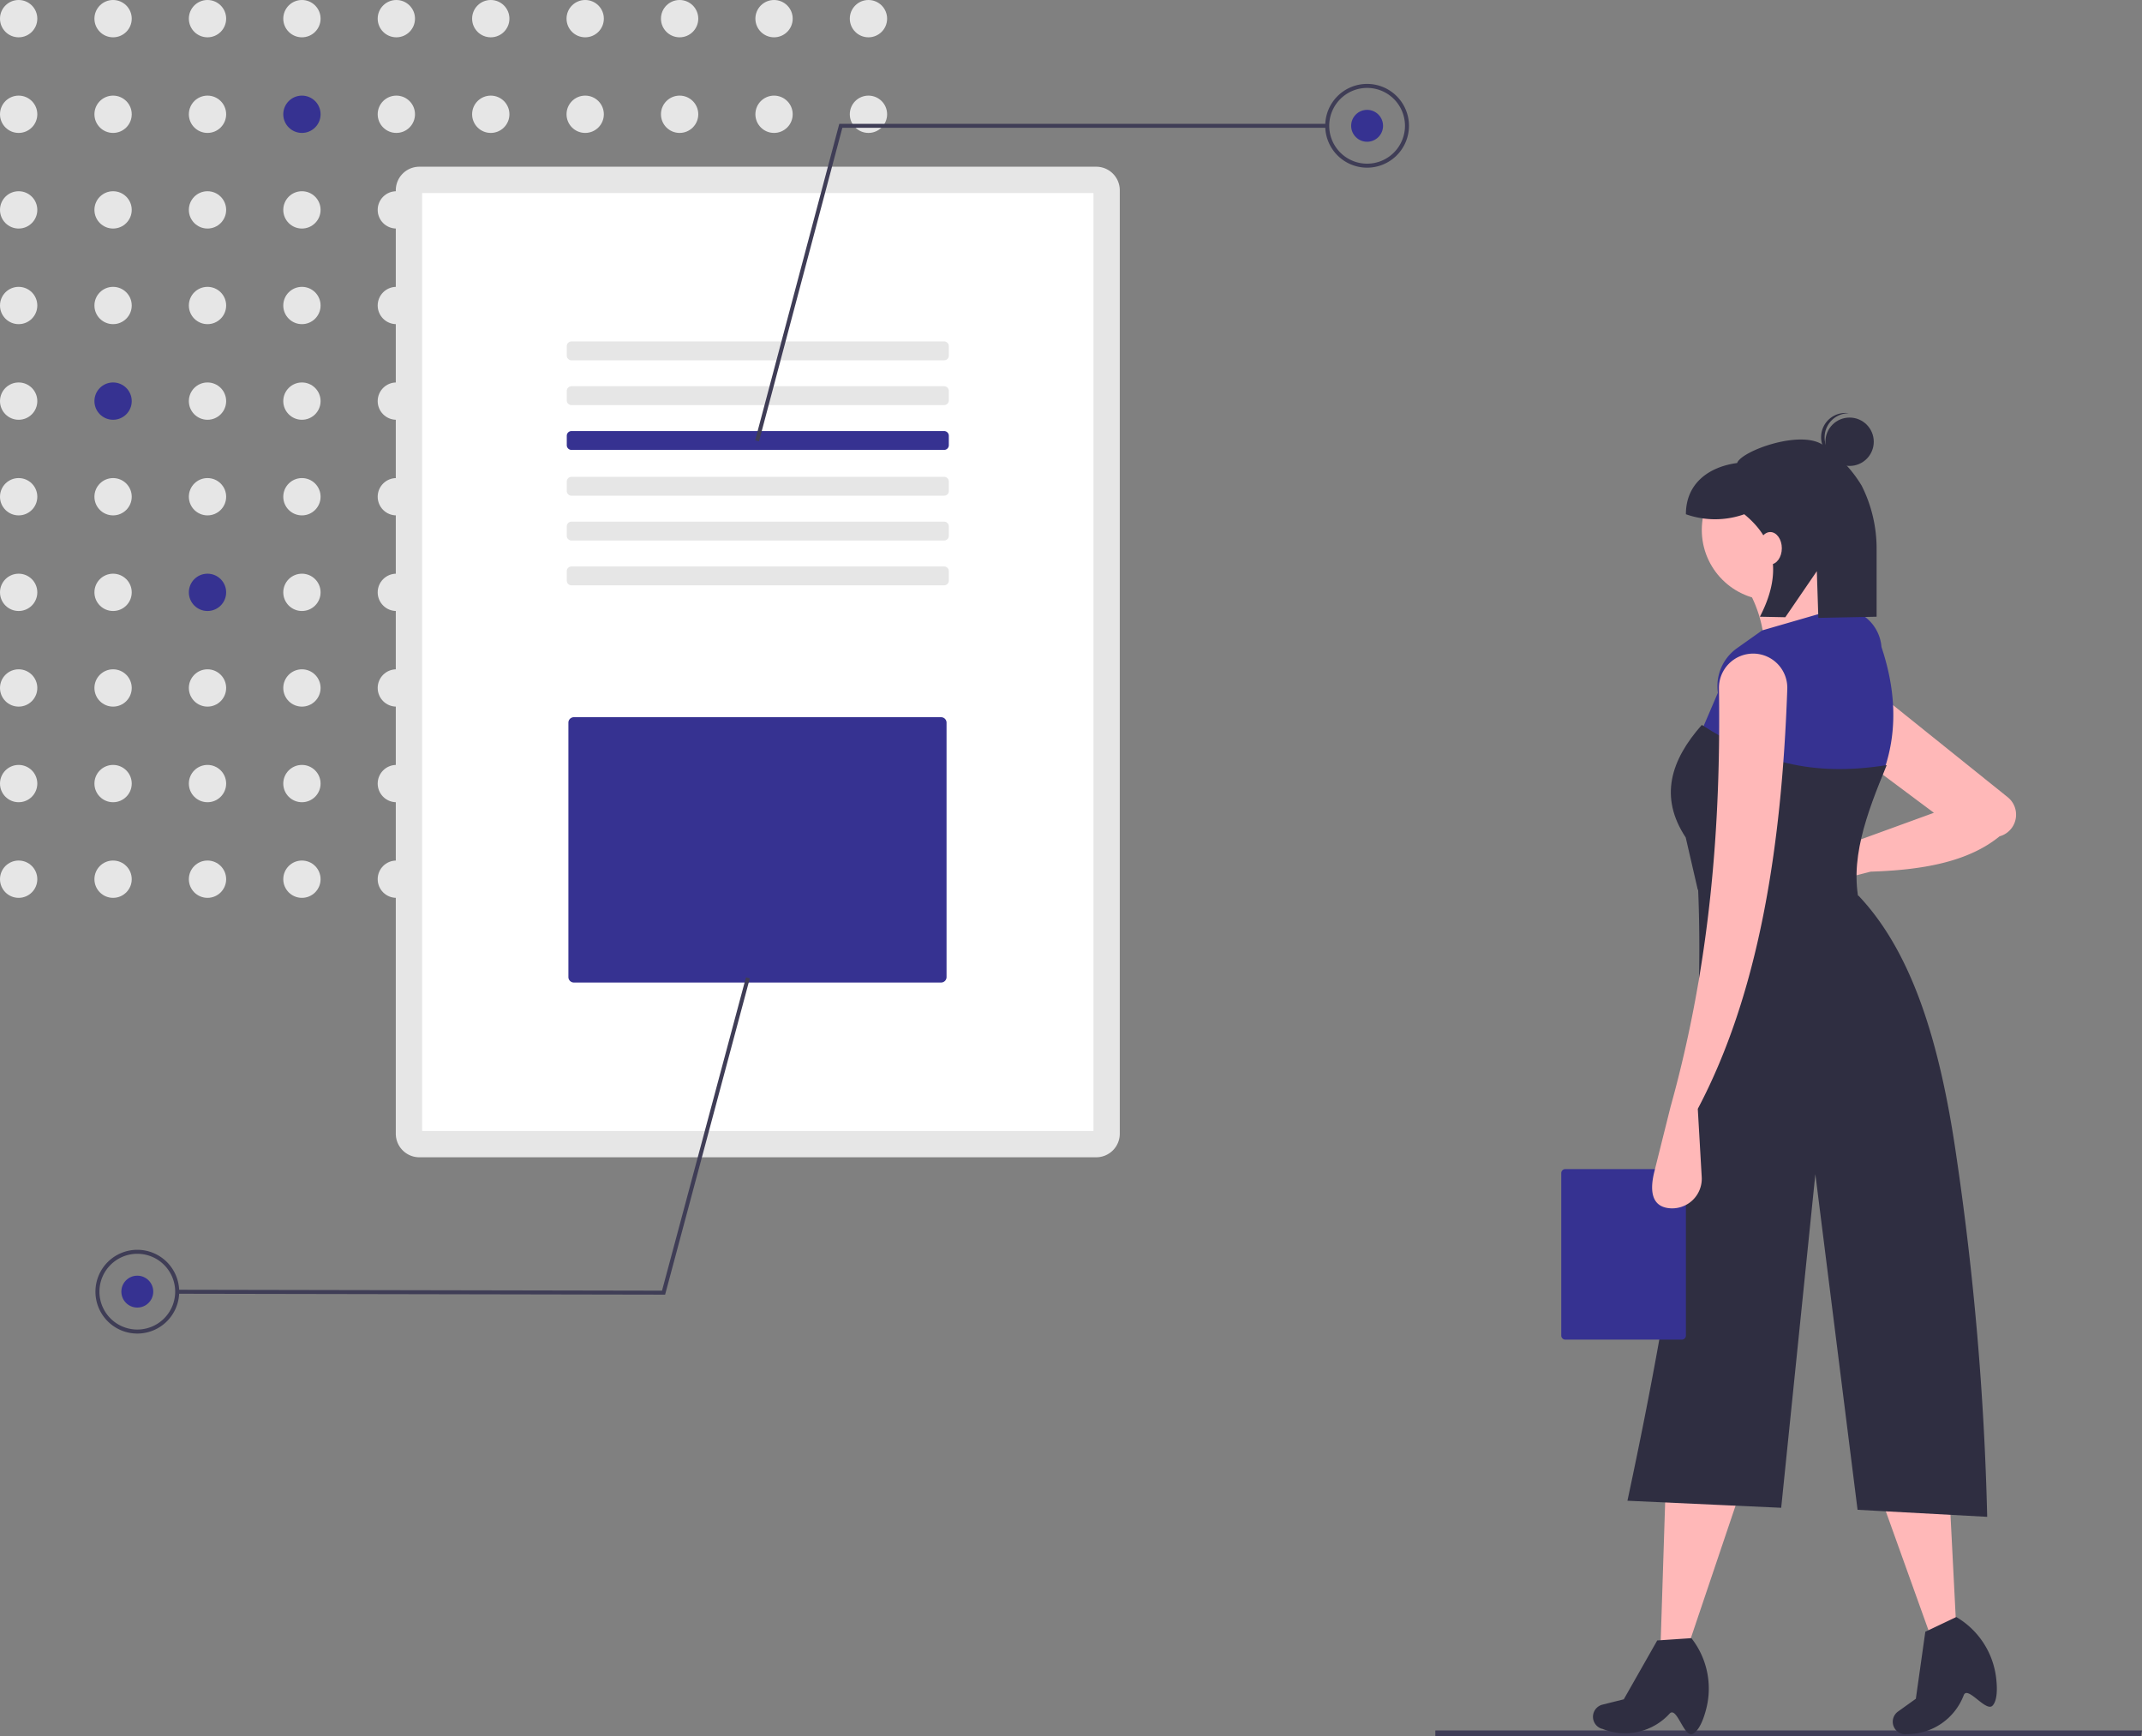 <svg xmlns="http://www.w3.org/2000/svg" width="235.286" height="190.698" viewBox="0 0 235.286 190.698"><rect x="0" y="0" width="235.286" height="190.698" fill="#808080" stroke="none"/><defs><style>.a{fill:#3f3d56;}.b{fill:#e6e6e6;}.c{fill:#363291;}.d{fill:#fff;}.e{fill:#ffb8b8;}.f{fill:#2f2e41;}</style></defs><g transform="translate(0.001 -0.001)"><path class="a" d="M601.779,632.65H524.27v-.633h77.624Z" transform="translate(-366.608 -441.952)"/><circle class="b" cx="2.049" cy="2.049" r="2.049" transform="translate(-0.001 0.001)"/><circle class="b" cx="2.049" cy="2.049" r="2.049" transform="translate(10.371 0.001)"/><circle class="b" cx="2.049" cy="2.049" r="2.049" transform="translate(20.743 0.001)"/><circle class="b" cx="2.049" cy="2.049" r="2.049" transform="translate(31.115 0.001)"/><circle class="b" cx="2.049" cy="2.049" r="2.049" transform="translate(41.486 0.001)"/><circle class="b" cx="2.049" cy="2.049" r="2.049" transform="translate(51.858 0.001)"/><circle class="b" cx="2.049" cy="2.049" r="2.049" transform="translate(62.23 0.001)"/><circle class="b" cx="2.049" cy="2.049" r="2.049" transform="translate(72.602 0.001)"/><circle class="b" cx="2.049" cy="2.049" r="2.049" transform="translate(82.974 0.001)"/><circle class="b" cx="2.049" cy="2.049" r="2.049" transform="translate(93.345 0.001)"/><circle class="b" cx="2.049" cy="2.049" r="2.049" transform="translate(-0.001 10.503)"/><circle class="b" cx="2.049" cy="2.049" r="2.049" transform="translate(10.371 10.503)"/><circle class="b" cx="2.049" cy="2.049" r="2.049" transform="translate(20.743 10.503)"/><circle class="c" cx="2.049" cy="2.049" r="2.049" transform="translate(31.115 10.503)"/><circle class="b" cx="2.049" cy="2.049" r="2.049" transform="translate(41.486 10.503)"/><circle class="b" cx="2.049" cy="2.049" r="2.049" transform="translate(51.858 10.503)"/><circle class="b" cx="2.049" cy="2.049" r="2.049" transform="translate(62.23 10.503)"/><circle class="b" cx="2.049" cy="2.049" r="2.049" transform="translate(72.602 10.503)"/><circle class="b" cx="2.049" cy="2.049" r="2.049" transform="translate(82.974 10.503)"/><circle class="b" cx="2.049" cy="2.049" r="2.049" transform="translate(93.345 10.503)"/><circle class="b" cx="2.049" cy="2.049" r="2.049" transform="translate(-0.001 21.005)"/><circle class="b" cx="2.049" cy="2.049" r="2.049" transform="translate(10.371 21.005)"/><circle class="b" cx="2.049" cy="2.049" r="2.049" transform="translate(20.743 21.005)"/><circle class="b" cx="2.049" cy="2.049" r="2.049" transform="translate(31.115 21.005)"/><circle class="b" cx="2.049" cy="2.049" r="2.049" transform="translate(41.486 21.005)"/><circle class="b" cx="2.049" cy="2.049" r="2.049" transform="translate(51.858 21.005)"/><circle class="b" cx="2.049" cy="2.049" r="2.049" transform="translate(62.23 21.005)"/><circle class="b" cx="2.049" cy="2.049" r="2.049" transform="translate(72.602 21.005)"/><circle class="b" cx="2.049" cy="2.049" r="2.049" transform="translate(82.974 21.005)"/><circle class="b" cx="2.049" cy="2.049" r="2.049" transform="translate(93.345 21.005)"/><circle class="b" cx="2.049" cy="2.049" r="2.049" transform="translate(-0.001 31.507)"/><circle class="b" cx="2.049" cy="2.049" r="2.049" transform="translate(10.371 31.507)"/><circle class="b" cx="2.049" cy="2.049" r="2.049" transform="translate(20.743 31.507)"/><circle class="b" cx="2.049" cy="2.049" r="2.049" transform="translate(31.115 31.507)"/><circle class="b" cx="2.049" cy="2.049" r="2.049" transform="translate(41.486 31.507)"/><circle class="b" cx="2.049" cy="2.049" r="2.049" transform="translate(51.858 31.507)"/><circle class="b" cx="2.049" cy="2.049" r="2.049" transform="translate(62.23 31.507)"/><circle class="b" cx="2.049" cy="2.049" r="2.049" transform="translate(72.602 31.507)"/><circle class="b" cx="2.049" cy="2.049" r="2.049" transform="translate(82.974 31.507)"/><circle class="b" cx="2.049" cy="2.049" r="2.049" transform="translate(93.345 31.507)"/><circle class="b" cx="2.049" cy="2.049" r="2.049" transform="translate(-0.001 42.009)"/><circle class="c" cx="2.049" cy="2.049" r="2.049" transform="translate(10.371 42.009)"/><circle class="b" cx="2.049" cy="2.049" r="2.049" transform="translate(20.743 42.009)"/><circle class="b" cx="2.049" cy="2.049" r="2.049" transform="translate(31.115 42.009)"/><circle class="b" cx="2.049" cy="2.049" r="2.049" transform="translate(41.486 42.009)"/><circle class="b" cx="2.049" cy="2.049" r="2.049" transform="translate(51.858 42.009)"/><circle class="b" cx="2.049" cy="2.049" r="2.049" transform="translate(62.23 42.009)"/><circle class="b" cx="2.049" cy="2.049" r="2.049" transform="translate(72.602 42.009)"/><circle class="b" cx="2.049" cy="2.049" r="2.049" transform="translate(82.974 42.009)"/><circle class="b" cx="2.049" cy="2.049" r="2.049" transform="translate(93.345 42.009)"/><circle class="b" cx="2.049" cy="2.049" r="2.049" transform="translate(-0.001 52.511)"/><circle class="b" cx="2.049" cy="2.049" r="2.049" transform="translate(10.371 52.511)"/><circle class="b" cx="2.049" cy="2.049" r="2.049" transform="translate(20.743 52.511)"/><circle class="b" cx="2.049" cy="2.049" r="2.049" transform="translate(31.115 52.511)"/><circle class="b" cx="2.049" cy="2.049" r="2.049" transform="translate(41.486 52.511)"/><circle class="b" cx="2.049" cy="2.049" r="2.049" transform="translate(51.858 52.511)"/><circle class="b" cx="2.049" cy="2.049" r="2.049" transform="translate(62.23 52.511)"/><circle class="b" cx="2.049" cy="2.049" r="2.049" transform="translate(72.602 52.511)"/><circle class="b" cx="2.049" cy="2.049" r="2.049" transform="translate(82.974 52.511)"/><circle class="b" cx="2.049" cy="2.049" r="2.049" transform="translate(93.345 52.511)"/><circle class="b" cx="2.049" cy="2.049" r="2.049" transform="translate(-0.001 63.013)"/><circle class="b" cx="2.049" cy="2.049" r="2.049" transform="translate(10.371 63.013)"/><circle class="c" cx="2.049" cy="2.049" r="2.049" transform="translate(20.743 63.013)"/><circle class="b" cx="2.049" cy="2.049" r="2.049" transform="translate(31.115 63.013)"/><circle class="b" cx="2.049" cy="2.049" r="2.049" transform="translate(41.486 63.013)"/><circle class="b" cx="2.049" cy="2.049" r="2.049" transform="translate(51.858 63.013)"/><circle class="b" cx="2.049" cy="2.049" r="2.049" transform="translate(62.23 63.013)"/><circle class="b" cx="2.049" cy="2.049" r="2.049" transform="translate(72.602 63.013)"/><circle class="b" cx="2.049" cy="2.049" r="2.049" transform="translate(82.974 63.013)"/><circle class="b" cx="2.049" cy="2.049" r="2.049" transform="translate(93.345 63.013)"/><circle class="b" cx="2.049" cy="2.049" r="2.049" transform="translate(-0.001 73.515)"/><circle class="b" cx="2.049" cy="2.049" r="2.049" transform="translate(10.371 73.515)"/><circle class="b" cx="2.049" cy="2.049" r="2.049" transform="translate(20.743 73.515)"/><circle class="b" cx="2.049" cy="2.049" r="2.049" transform="translate(31.115 73.515)"/><circle class="b" cx="2.049" cy="2.049" r="2.049" transform="translate(41.486 73.515)"/><circle class="b" cx="2.049" cy="2.049" r="2.049" transform="translate(51.858 73.515)"/><circle class="b" cx="2.049" cy="2.049" r="2.049" transform="translate(62.23 73.515)"/><circle class="b" cx="2.049" cy="2.049" r="2.049" transform="translate(72.602 73.515)"/><circle class="b" cx="2.049" cy="2.049" r="2.049" transform="translate(82.974 73.515)"/><circle class="b" cx="2.049" cy="2.049" r="2.049" transform="translate(93.345 73.515)"/><circle class="b" cx="2.049" cy="2.049" r="2.049" transform="translate(-0.001 84.017)"/><circle class="b" cx="2.049" cy="2.049" r="2.049" transform="translate(10.371 84.017)"/><circle class="b" cx="2.049" cy="2.049" r="2.049" transform="translate(20.743 84.017)"/><circle class="b" cx="2.049" cy="2.049" r="2.049" transform="translate(31.115 84.017)"/><circle class="b" cx="2.049" cy="2.049" r="2.049" transform="translate(41.486 84.017)"/><circle class="b" cx="2.049" cy="2.049" r="2.049" transform="translate(51.858 84.017)"/><circle class="b" cx="2.049" cy="2.049" r="2.049" transform="translate(62.23 84.017)"/><circle class="b" cx="2.049" cy="2.049" r="2.049" transform="translate(72.602 84.017)"/><circle class="b" cx="2.049" cy="2.049" r="2.049" transform="translate(82.974 84.017)"/><circle class="b" cx="2.049" cy="2.049" r="2.049" transform="translate(93.345 84.017)"/><circle class="b" cx="2.049" cy="2.049" r="2.049" transform="translate(-0.001 94.519)"/><circle class="b" cx="2.049" cy="2.049" r="2.049" transform="translate(10.371 94.519)"/><circle class="b" cx="2.049" cy="2.049" r="2.049" transform="translate(20.743 94.519)"/><circle class="b" cx="2.049" cy="2.049" r="2.049" transform="translate(31.115 94.519)"/><circle class="b" cx="2.049" cy="2.049" r="2.049" transform="translate(41.486 94.519)"/><circle class="b" cx="2.049" cy="2.049" r="2.049" transform="translate(51.858 94.519)"/><circle class="b" cx="2.049" cy="2.049" r="2.049" transform="translate(62.23 94.519)"/><circle class="b" cx="2.049" cy="2.049" r="2.049" transform="translate(72.602 94.519)"/><circle class="b" cx="2.049" cy="2.049" r="2.049" transform="translate(82.974 94.519)"/><circle class="b" cx="2.049" cy="2.049" r="2.049" transform="translate(93.345 94.519)"/><path class="b" d="M430.31,193.83a2.59,2.59,0,0,1,2.59,2.59V300.039a2.591,2.591,0,0,1-2.591,2.591H355.964a2.59,2.59,0,0,1-2.59-2.59V196.42a2.59,2.59,0,0,1,2.59-2.59H430.31" transform="translate(-309.899 -175.518)"/><path class="d" d="M362.991,306.462h73.743V203.447H362.991Z" transform="translate(-316.624 -182.243)"/><path class="b" d="M457.273,257.643a.518.518,0,0,1,.518.518V259.2a.518.518,0,0,1-.518.518H416.343a.518.518,0,0,1-.518-.518v-1.036a.518.518,0,0,1,.518-.518h40.929" transform="translate(-353.569 -220.141)"/><path class="b" d="M457.273,274.009a.518.518,0,0,1,.518.518v1.036a.518.518,0,0,1-.518.518H416.343a.518.518,0,0,1-.518-.518v-1.036a.518.518,0,0,1,.518-.518h40.929" transform="translate(-353.569 -231.585)"/><path class="c" d="M457.273,290.376a.518.518,0,0,1,.518.518v1.036a.518.518,0,0,1-.518.518H416.343a.518.518,0,0,1-.518-.518v-1.036a.518.518,0,0,1,.518-.518h40.929" transform="translate(-353.569 -243.03)"/><path class="b" d="M457.273,307.1a.518.518,0,0,1,.518.518v1.036a.518.518,0,0,1-.518.518H416.343a.518.518,0,0,1-.518-.518v-1.036a.518.518,0,0,1,.518-.518h40.929" transform="translate(-353.569 -254.725)"/><path class="b" d="M457.273,323.467a.518.518,0,0,1,.518.518v1.036a.518.518,0,0,1-.518.518H416.343a.518.518,0,0,1-.518-.518v-1.036a.518.518,0,0,1,.518-.518h40.929" transform="translate(-353.569 -266.17)"/><path class="b" d="M457.273,339.834a.518.518,0,0,1,.518.518v1.036a.518.518,0,0,1-.518.518H416.343a.518.518,0,0,1-.518-.518v-1.036a.518.518,0,0,1,.518-.518h40.929" transform="translate(-353.569 -277.615)"/><path class="c" d="M417.018,394.89a.6.6,0,0,0-.6.6v27.942a.6.6,0,0,0,.6.6h40.337a.6.6,0,0,0,.6-.6V395.491a.6.6,0,0,0-.6-.6Z" transform="translate(-353.983 -316.114)"/><path class="a" d="M276.256,80.094l-.423-.112,9.24-34.76h53.6v.438H285.41Z" transform="translate(-192.883 -31.621)"/><path class="a" d="M697.461,172.794a4.6,4.6,0,1,1,4.6-4.6,4.6,4.6,0,0,1-4.6,4.6Zm0-8.759a4.16,4.16,0,1,0,4.16,4.16,4.16,4.16,0,0,0-4.16-4.16Z" transform="translate(-547.294 -154.377)"/><circle class="c" cx="1.752" cy="1.752" r="1.752" transform="translate(148.415 12.067)"/><path class="a" d="M127.193,356.941l.423.113L118.309,391.8l-53.6-.1v-.438l53.26.1Z" transform="translate(-45.252 -249.599)"/><path class="a" d="M248.271,589.4a4.6,4.6,0,1,1-4.607,4.59A4.6,4.6,0,0,1,248.271,589.4Zm-.017,8.759a4.16,4.16,0,1,0-4.152-4.168,4.16,4.16,0,0,0,4.152,4.168Z" transform="translate(-233.181 -452.126)"/><circle class="c" cx="1.752" cy="1.752" r="1.752" transform="translate(13.329 140.116)"/><path class="e" d="M609.642,560.811h-3.091L607.1,543.7l8.168.441Z" transform="translate(-424.145 -380.196)"/><path class="f" d="M801.6,741.769c-.933.426-1.714-3.024-2.5-2.25a6.633,6.633,0,0,1-7.413,1.69l-.068-.011a1.376,1.376,0,0,1-.867-1.793h0a1.376,1.376,0,0,1,.955-.852l2.341-.585,3.675-6.464,3.752-.253h0a8.964,8.964,0,0,1,1.658,7.647C802.794,740.286,802.269,741.465,801.6,741.769Z" transform="translate(-615.686 -551.321)"/><path class="e" d="M694.345,552.22l-2.874,1.137-5.78-16.113,7.758-2.594Z" transform="translate(-479.486 -373.866)"/><path class="f" d="M911.118,733.264c-.711.739-2.706-2.181-3.154-1.173a6.633,6.633,0,0,1-6.272,4.3l-.068.014a1.376,1.376,0,0,1-1.466-1.348h0a1.376,1.376,0,0,1,.574-1.143l1.961-1.405,1.041-7.362,3.4-1.616h0a8.964,8.964,0,0,1,4.354,6.5C911.68,731.447,911.625,732.737,911.118,733.264Z" transform="translate(-692.25 -545.922)"/><path class="e" d="M873.825,404.587l-4.745,1.22a2.483,2.483,0,0,1-3.1-2.31h0a2.483,2.483,0,0,1,2.562-2.577l4.18.135,8.054-2.933-7.612-5.677.883-7.947,14.835,11.91a2.464,2.464,0,0,1,.915,1.746h0a2.464,2.464,0,0,1-1.807,2.552C884.513,403.543,879.449,404.412,873.825,404.587Z" transform="translate(-668.349 -308.847)"/><circle class="e" cx="7.727" cy="7.727" r="7.727" transform="translate(186.932 50.484)"/><path class="e" d="M857.894,345.315l-10.376,4.194a14.023,14.023,0,0,0-2.428-9.272l8.61-1.987C853.588,340.88,855.009,343.23,857.894,345.315Z" transform="translate(-653.742 -276.507)"/><path class="c" d="M847.45,375.113c-8.364.669-12.939-.441-19.979-4.526l2.649-6.181h0a5.113,5.113,0,0,1,2.106-4.9l2.751-1.948,8.389-2.428.376.019a4.592,4.592,0,0,1,4.349,4.234C849.914,364.833,849.925,370.1,847.45,375.113Z" transform="translate(-641.422 -288.314)"/><path class="f" d="M839.941,417.8l-17.882-1.987-1.325-5.74c-2.936-4.432-1.655-8.492,1.766-12.363,6.235,4,12.023,5.731,20.31,4.415C840.607,407.486,838.572,412.754,839.941,417.8Z" transform="translate(-635.569 -318.086)"/><path class="f" d="M842.763,524.73l-14.239-.773-4.636-36.867-3.753,36.646-16.888-.773c5.152-24.092,8.73-46.962,7.727-67.994l17.661,1.545c5.985,6.311,8.957,16.385,10.707,28.368A322.665,322.665,0,0,1,842.763,524.73Z" transform="translate(-624.483 -358.126)"/><circle class="f" cx="2.656" cy="2.656" r="2.656" transform="translate(200.509 45.865)"/><path class="f" d="M874.5,286.293a2.654,2.654,0,0,1,2.655-2.482c-.055-.007-.109-.015-.165-.019a2.656,2.656,0,1,0-.341,5.3c.056,0,.111,0,.166,0A2.654,2.654,0,0,1,874.5,286.293Z" transform="translate(-674.074 -238.422)"/><path class="f" d="M839.824,294.2c-2.369-1.965-9.162.532-9.6,1.853-3.2.436-5.628,2.305-5.628,5.628h0a9.609,9.609,0,0,0,6.411,0c3.732,3.041,3.988,6.865,1.718,11.256l2.792.056,3.461-5.059.166,5.131,6.4-.128v-7.353a15.373,15.373,0,0,0-1.641-7.043A14.128,14.128,0,0,0,839.824,294.2Z" transform="translate(-639.411 -245.197)"/><ellipse class="e" cx="1.27" cy="1.778" rx="1.27" ry="1.778" transform="translate(193.183 58.44)"/><path class="c" d="M792.314,559.928a.446.446,0,0,1,.446.446v17.839a.446.446,0,0,1-.446.446h-12.8a.446.446,0,0,1-.446-.446V560.374a.446.446,0,0,1,.446-.446h12.8" transform="translate(-607.575 -431.52)"/><path class="e" d="M817.276,421.658l.432,7.492a3.253,3.253,0,0,1-3.721,3.406h0c-1.9-.28-1.947-2.141-1.48-4.008l1.778-7.111c4.361-15.637,5.539-30.986,5.318-45.955a3.758,3.758,0,0,1,3.859-3.823h0a3.757,3.757,0,0,1,3.645,3.887C826.489,393.124,823.925,409.086,817.276,421.658Z" transform="translate(-630.785 -299.868)"/></g></svg>